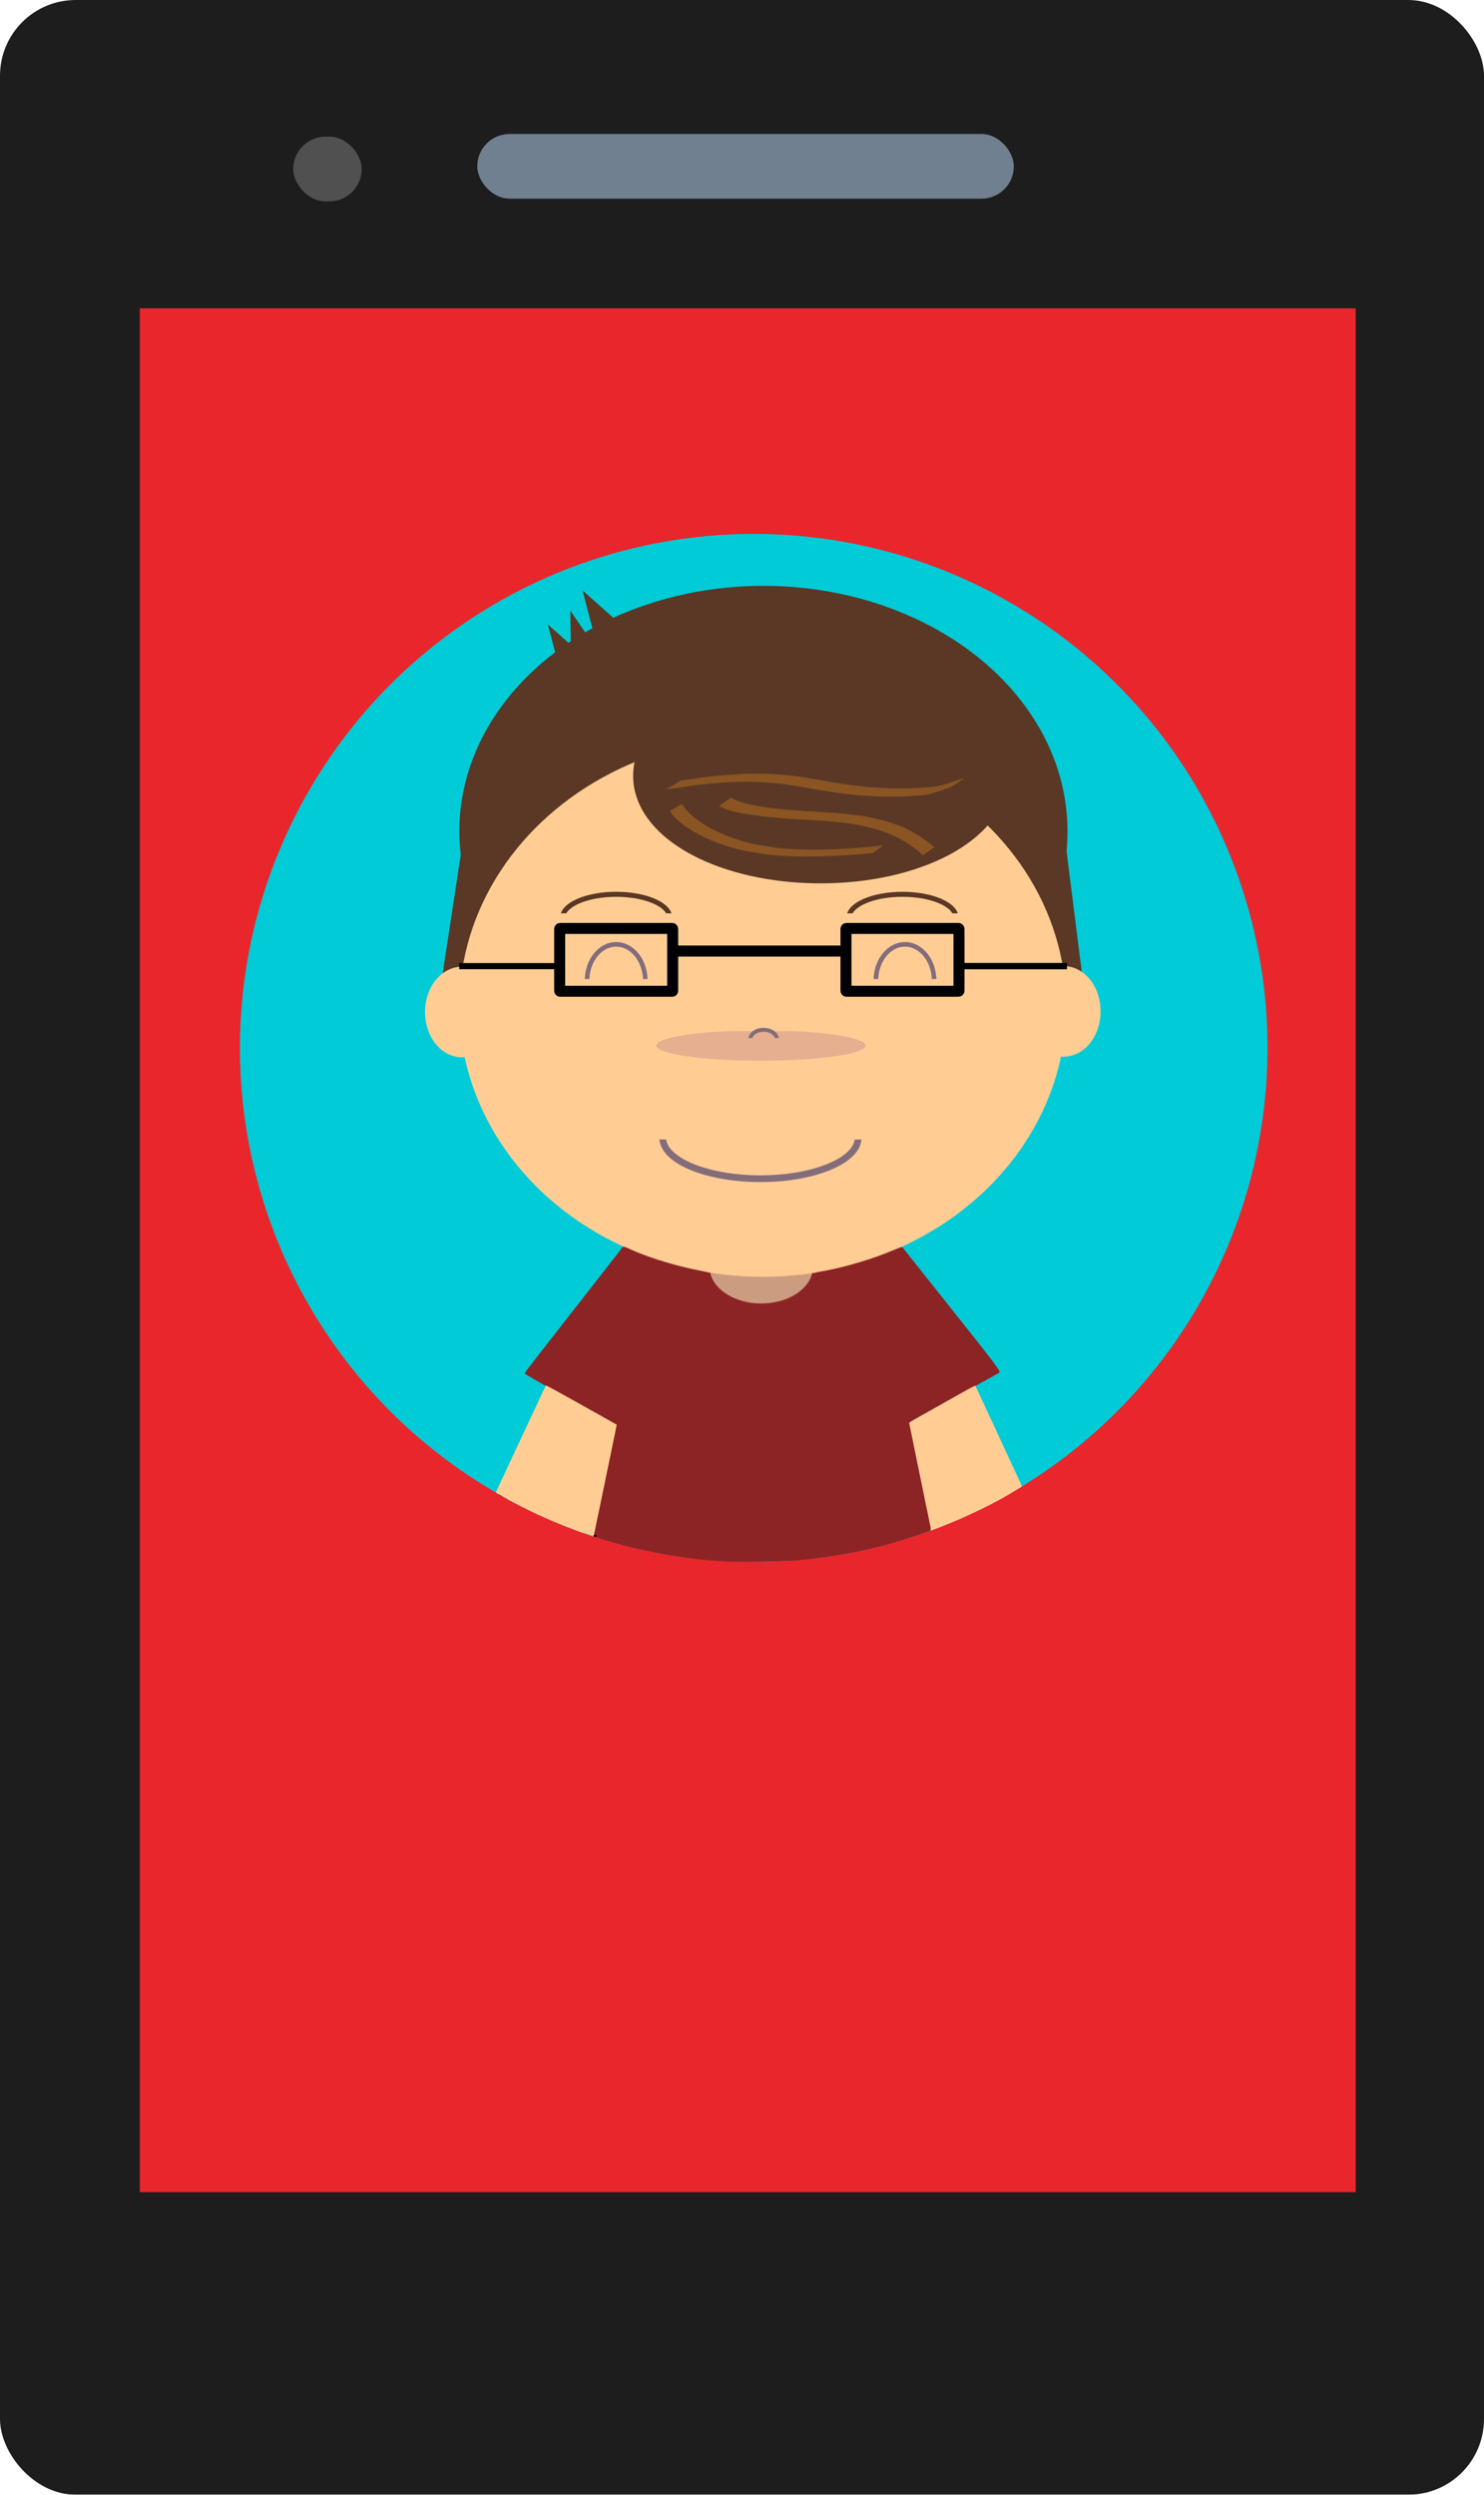 <svg xmlns="http://www.w3.org/2000/svg" width="260" height="436.857" viewBox="0 0 68.792 115.585"><defs><filter id="a" x="0" width="1.001" y="0" height="1" color-interpolation-filters="sRGB"><feGaussianBlur stdDeviation=".008"/></filter></defs><g transform="translate(-15.975 -70.682)" filter="url(#a)"><rect width="68.792" height="115.585" x="15.975" y="70.682" ry="3.507" fill="#1d1d1d"/><rect width="56.364" height="87.281" x="22.456" y="84.967" ry="0" fill="#e9262c"/><rect width="24.871" height="2.997" x="38.1" y="76.889" ry="1.498" fill="#708090"/><rect ry="1.498" y="77.014" x="29.567" height="2.997" width="3.175" fill="#505050"/><circle cy="160.751" cx="101.142" fill="#01cbd7" r="54.129" transform="matrix(.44 0 0 .44 6.412 48.505)"/><ellipse ry="4.244" rx="5.885" cy="183.863" cx="101.936" fill="#cc9c80" stroke="#8c2425" stroke-width=".9" stroke-miterlimit="5.4" transform="matrix(.44 0 0 .44 6.412 48.505)"/><g transform="matrix(.44 0 0 .44 6.412 48.505)"><ellipse cx="102.164" cy="137.911" rx="30.534" ry="24.32" fill="#5a3825" stroke="#5a3825" stroke-width="3.003"/><rect ry=".043" y="126.366" x="92.154" height="18.709" width="10.424" transform="rotate(8.675)" stroke="#5a3825" stroke-width="3" fill="none"/><rect width="10.424" height="18.709" x="103.575" y="153.579" ry=".043" transform="rotate(-7.197)" stroke="#5a3825" stroke-width="3" fill="none"/><ellipse ry="26.853" rx="30.395" cy="156.419" cx="102.097" fill="#ffcd94" stroke="#ffcd94" stroke-width="3.148"/><ellipse ry="3.274" rx="2.405" cy="156.965" cx="70.42" fill="#ffcd94" stroke="#ffcd94" stroke-width="3"/><ellipse cx="133.779" cy="156.898" rx="2.405" ry="3.274" fill="#ffcd94" stroke="#ffcd94" stroke-width="3"/><ellipse ry="9.342" rx="17.761" cy="132.098" cx="108.177" fill="#5a3825" stroke="#5a3825" stroke-width="3.959"/><ellipse ry="1.604" rx="11.025" cy="160.495" cx="101.897" fill="#e5af90"/><ellipse cx="101.85" cy="170.201" rx="10.298" ry="4.318" fill="none" stroke="#846d7b" stroke-width=".713" stroke-linejoin="round" stroke-miterlimit="2.6"/><rect ry=".086" y="164.306" x="91.281" height="5.292" width="21.167" fill="#ffcd94" stroke="#ffcd94" stroke-width="1.587" stroke-linejoin="round" stroke-miterlimit="2.6"/><path d="M70.115 152.135h10.318" fill="none" stroke="#000" stroke-width=".646"/><path d="M123.031 152.135h11.113" fill="none" stroke="#000" stroke-width=".67"/><ellipse cx="86.651" cy="147.029" rx="5.643" ry="2.457" fill="none" stroke="#5a3825" stroke-width=".529" stroke-linejoin="round" stroke-miterlimit="2.6"/><ellipse ry="2.457" rx="5.643" cy="147.029" cx="116.814" fill="none" stroke="#5a3825" stroke-width=".529" stroke-linejoin="round" stroke-miterlimit="2.6"/><rect ry=".069" y="146.579" x="78.052" height="4.233" width="50.271" fill="#ffcd94"/><ellipse ry="3.824" rx="3.069" cy="153.666" cx="86.651" fill="none" stroke="#846d7b" stroke-width=".486" stroke-linejoin="round" stroke-miterlimit="2.6"/><ellipse cx="117.078" cy="153.666" rx="3.069" ry="3.824" fill="none" stroke="#846d7b" stroke-width=".486" stroke-linejoin="round" stroke-miterlimit="2.6"/><rect ry=".041" y="153.723" x="82.021" height="5.027" width="39.688" fill="#ffcd94" stroke="#ffcd94" stroke-width=".46" stroke-linejoin="round" stroke-miterlimit="2.6"/><rect width="11.906" height="6.615" x="110.86" y="148.167" ry=".054" fill="none" stroke="#000004" stroke-width="1.16" stroke-linejoin="round" stroke-miterlimit="2.6"/><rect ry=".054" y="148.167" x="80.698" height="6.615" width="11.906" fill="none" stroke="#000004" stroke-width="1.16" stroke-linejoin="round" stroke-miterlimit="2.6"/><path d="M84.35 116.8l-1.006-3.838 3.566 3.167m-4.889 2.979l-.067-3.969 2.713 3.923" fill="#5a3825" stroke="#5a3825" stroke-width=".265"/><path d="M80.698 120.385l-1.007-3.838 3.566 3.167" fill="#5a3825" stroke="#5a3825" stroke-width=".265"/><path d="M92.352 135.811c.13.166.248.344.393.499.24.254.483.51.759.724 1.04.81 2.15 1.413 3.383 1.904.845.337 1.71.636 2.593.857 1.002.25 2.033.368 3.05.553 2.984.32 5.986.224 8.973.03.723-.046 1.445-.115 2.167-.173l.98-.726v0c-.735.07-1.47.152-2.206.208-2.99.227-5.998.337-8.988.013-1.003-.187-2.021-.306-3.01-.56a19.054 19.054 0 01-2.544-.87c-1.467-.61-2.92-1.45-3.97-2.664-.136-.155-.238-.336-.356-.504l-1.224.71z" fill="#8b5523" stroke="#8b5523" stroke-width=".065" stroke-miterlimit="5.4"/><path d="M97.546 135.274c.956.491 1.995.688 3.033.85.642.1 1.287.177 1.933.246 1.625.173 2.76.228 4.4.334 2.7.146 5.433.348 8.019 1.278 1.23.442 1.45.628 2.541 1.258 1.093.788.596.394 1.502 1.166l1.15-.794v0c-.943-.765-.428-.373-1.555-1.158-1.12-.63-1.34-.812-2.597-1.254-2.607-.917-5.357-1.123-8.075-1.269-1.525-.103-2.851-.174-4.367-.349a34.984 34.984 0 01-1.895-.266c-.996-.17-2-.378-2.903-.891l-1.186.849z" fill="#8b5523" stroke="#8b5523" stroke-width=".068" stroke-miterlimit="5.4"/><path d="M92.057 133.474c.14-.018.28-.032.42-.052.892-.13 1.775-.289 2.673-.395 1.163-.139 1.605-.163 2.788-.26a32.032 32.032 0 015.766.101c1.06.118 1.761.246 2.812.418 1.855.327 3.717.645 5.608.81.96.083 1.48.096 2.43.136 1.474.03 2.956.004 4.42-.138.541-.06 1.047-.221 1.553-.377.448-.15.896-.302 1.342-.458l1.376-.878v0c-.444.155-.888.308-1.334.46-.502.163-1.008.326-1.541.412-1.476.175-2.974.211-4.464.195-.948-.033-1.483-.042-2.44-.119-1.89-.152-3.754-.465-5.607-.798-1.04-.173-1.768-.308-2.82-.428a32.237 32.237 0 00-5.786-.122c-1.098.084-1.688.12-2.77.238-.878.095-1.742.237-2.613.36-.13.018-.262.032-.393.048l-1.42.847z" fill="#8b5523" stroke="#8b5523" stroke-width=".072" stroke-miterlimit="5.4"/><ellipse ry=".998" rx="1.399" cy="159.836" cx="102.181" fill="none" stroke="#846d7b" stroke-width=".416" stroke-linejoin="round" stroke-miterlimit="2.6"/><rect ry=".071" y="159.705" x="100.211" height="1.493" width="4.205" fill="#e5af90"/><path d="M92.604 150.548h18.521" fill="none" stroke="#000" stroke-width="1.165"/><path d="M97.86 214.74c-3.707-.243-7.695-.916-11.152-1.88-1.142-.319-2.418-.711-2.48-.763-.016-.013.514-2.626 1.177-5.806.664-3.18 1.207-5.819 1.207-5.864 0-.045-2.141-1.265-4.759-2.712-2.617-1.446-4.759-2.664-4.759-2.705 0-.042 2.264-2.963 5.032-6.492 2.768-3.528 5.089-6.506 5.157-6.617l.126-.2.443.21c1.793.856 5.412 1.982 7.581 2.36l.697.122.002.681c.003 1.55.532 2.797 1.68 3.96.582.59.946.866 1.49 1.132 1.731.844 3.5.831 5.263-.038 1.282-.632 2.333-1.828 2.818-3.208.223-.632.406-1.896.323-2.227-.05-.197-.014-.23.313-.287 2.738-.478 5.595-1.313 7.999-2.338l.707-.302.206.262 5.187 6.511c4.325 5.426 4.96 6.264 4.825 6.363-.086.063-2.251 1.254-4.812 2.646-3.441 1.872-4.643 2.57-4.61 2.677.15.487 2.354 11.117 2.322 11.2-.046.121-2.883 1.065-4.628 1.54-2.753.75-6.06 1.344-9.086 1.634-1.897.183-6.457.26-8.268.141z" fill="#cc9c80"/><path d="M97.86 214.74c-4.242-.278-8.542-1.06-12.498-2.273-.608-.187-1.118-.351-1.134-.366-.016-.015.514-2.632 1.178-5.815.663-3.183 1.206-5.82 1.206-5.857 0-.039-2.141-1.257-4.759-2.708-2.617-1.45-4.759-2.673-4.759-2.715 0-.043 2.27-2.972 5.043-6.508 2.773-3.537 5.095-6.514 5.158-6.616.113-.18.137-.176.798.127 1.702.78 4.323 1.614 6.57 2.09l1.466.311.002.673c.004 1.493.572 2.828 1.681 3.95.758.768 1.292 1.11 2.248 1.443 2.719.945 5.823-.366 7.073-2.99.392-.822.544-1.45.566-2.346.009-.375.025-.682.036-.682.01 0 .486-.089 1.057-.197 2.206-.418 5.024-1.27 7.029-2.123.497-.211.915-.37.929-.354l5.188 6.517c4.477 5.625 5.142 6.501 5.007 6.6-.086.062-2.154 1.203-4.597 2.533-2.443 1.331-4.527 2.484-4.633 2.561-.218.161-.315-.377 1.342 7.438.454 2.14.808 3.936.787 3.991-.047.122-2.883 1.066-4.63 1.541-2.752.75-6.059 1.344-9.085 1.634-1.897.183-6.457.26-8.268.141z" fill="#8c2425" stroke="#8c2425" stroke-width=".146" stroke-miterlimit="5.4"/><path d="M83.075 211.756a59.643 59.643 0 01-4.725-1.932c-1.063-.49-3.2-1.585-3.165-1.62.014-.015 7.778 3.423 8.009 3.545.1.054.026.058-.12.007z" fill="#ffcd94" stroke="#ffcd94" stroke-width=".073"/><path d="M83.397 211.88c-.059-.02-.107-.046-.107-.058 0-.024.016-.02.17.051.113.052.082.055-.063.006z" fill="#ffcd94" stroke="#ffcd94" stroke-width=".037"/><path d="M83.838 211.95a13.236 13.236 0 00-.407-.176c-.005 0 .005.011.023.024.03.022.03.025.004.026a.583.583 0 01-.125-.035c-.082-.03-.094-.04-.086-.072.008-.033.007-.033-.013-.007-.041.055-.1.041-.613-.143a61.73 61.73 0 01-4.088-1.66 89.725 89.725 0 01-2.953-1.448c-.399-.21-.487-.269-.472-.315.008-.026-.06-.061-.437-.228-.554-.246-.607-.272-.62-.308a.161.161 0 00-.042-.054c-.029-.023-.026-.033.048-.193.232-.499 3.308-7.077 3.954-8.455 1.332-2.846 1.22-2.615 1.26-2.604.172.05 1.357.704 5.63 3.101 1.48.83 1.714.963 1.769 1.004l.038.029-.152.748c-.25 1.232-2.162 10.453-2.23 10.758-.028.12-.048.177-.066.18a4.24 4.24 0 01-.422-.173z" fill="#ffcd94"/><path d="M74.835 208.051a4.286 4.286 0 01-.241-.14 4.68 4.68 0 01.474.22c.015.012.03.058.018.057-.003 0-.116-.061-.251-.137z" fill="#ffcd94" stroke="#ffcd94" stroke-width=".018"/><path d="M84.455 212.04l-.06.183" fill="none" stroke="#000" stroke-width=".265"/><path d="M83.959 212.077a7.113 7.113 0 01-.424-.147c.003 0 .008-.005.01-.01.008-.018-.004-.03-.051-.053l-.043-.021.017-.003a.051.051 0 00.025-.01c.007-.009.01-.008.177.065.325.143.495.215.56.236.023.008.03.009.04.005a.083.083 0 01.012-.005l-.006.021c-.004.014-.009.021-.013.021s-.141-.045-.304-.1zm-.702-.24l-.019-.007.015-.007.014-.007.007.014c.007.017.007.017-.017.007z" fill="#ffcd94" stroke="#ffcd94" stroke-width=".009"/><path d="M83.27 211.811l.002-.008a.052.052 0 00.004-.011v-.006l.007.003.006.003-.004.003a.028.028 0 00-.011.014c-.001.005-.002.005-.004.002zm.164.029l-.003-.001h.003a.12.12 0 01.009.001c.004 0 .004.001.002.002-.005.001-.007 0-.01-.002z" fill="#ffcd94" stroke="#ffcd94" stroke-width=".002"/><path d="M83.515 211.822c-.051.004-.01 0-.094.011-.003 0-.013 0-.01.001.006.003.013.003.02.004" fill="none" stroke="#ffcd94" stroke-width=".01"/><path d="M83.527 211.825c-.052.004-.01 0-.094.011-.004 0-.014 0-.01.001.005.003.012.003.02.004" fill="none" stroke="#ffcd94" stroke-width=".01"/><path d="M120.195 211.059c.204-.092.375-.166.38-.166.005 0-.005.01-.022.023-.027.02-.028.023-.004.024a.545.545 0 00.117-.033c.077-.028.088-.037.08-.067-.006-.031-.005-.032.013-.007.038.051.093.038.572-.135 1.106-.4 2.531-.984 3.817-1.564a83.463 83.463 0 002.757-1.364c.372-.198.454-.253.44-.297-.007-.024.056-.057.408-.215.518-.231.567-.256.58-.29a.156.156 0 01.038-.05c.027-.023.025-.032-.044-.182l-3.692-7.965c-1.244-2.68-1.14-2.463-1.177-2.452-.16.048-1.266.662-5.256 2.921-1.381.781-1.6.907-1.651.946l-.036.027.142.704c.233 1.161 2.019 9.847 2.083 10.134.025.114.044.167.06.17.013.001.191-.072.395-.163z" fill="#ffcd94"/><path d="M119.808 211.497c0-.01.008-.021.019-.028.013-.007.015-.053.008-.145l-.01-.134.316-.135c.174-.074.32-.127.322-.118.007.022.198-.037.209-.064.005-.013.025-.017.053-.012.06.012.168-.02.645-.192.93-.336 2.097-.804 3.208-1.286.647-.281.941-.42 2.036-.96a40.72 40.72 0 011.024-.494c.004.004-.108.07-.248.148a55.808 55.808 0 01-6.413 3c-.404.158-1.142.435-1.157.435-.007 0-.012-.007-.012-.015z" fill="#ffcd94" stroke="#ffcd94" stroke-width=".101"/><path d="M127.7 207.86c0-.008.055-.044.123-.081.381-.207.617-.35.665-.404a.088.088 0 00.022-.049c0-.028.028-.05.138-.107.13-.069.604-.29.609-.286a.526.526 0 01-.09.063l-.383.236c-.4.247-1.061.642-1.074.642-.006 0-.01-.006-.01-.014z" fill="#ffcd94" stroke="#ffcd94" stroke-width=".129"/><path d="M100.918 190.583c-.666-.124-1.474-.439-2.005-.783-1.146-.741-2.285-2.275-2.49-3.353l-.044-.231.235.273c.549.64 1.72 1.362 2.754 1.7 1.541.503 3.514.504 5.1.004 1.025-.323 1.78-.764 2.529-1.477.422-.402.452-.42.408-.236a6.45 6.45 0 01-.243.667c-1.007 2.423-3.704 3.907-6.244 3.436z" fill="#8c2425" stroke="#8c2425" stroke-width=".826"/></g></g></svg>